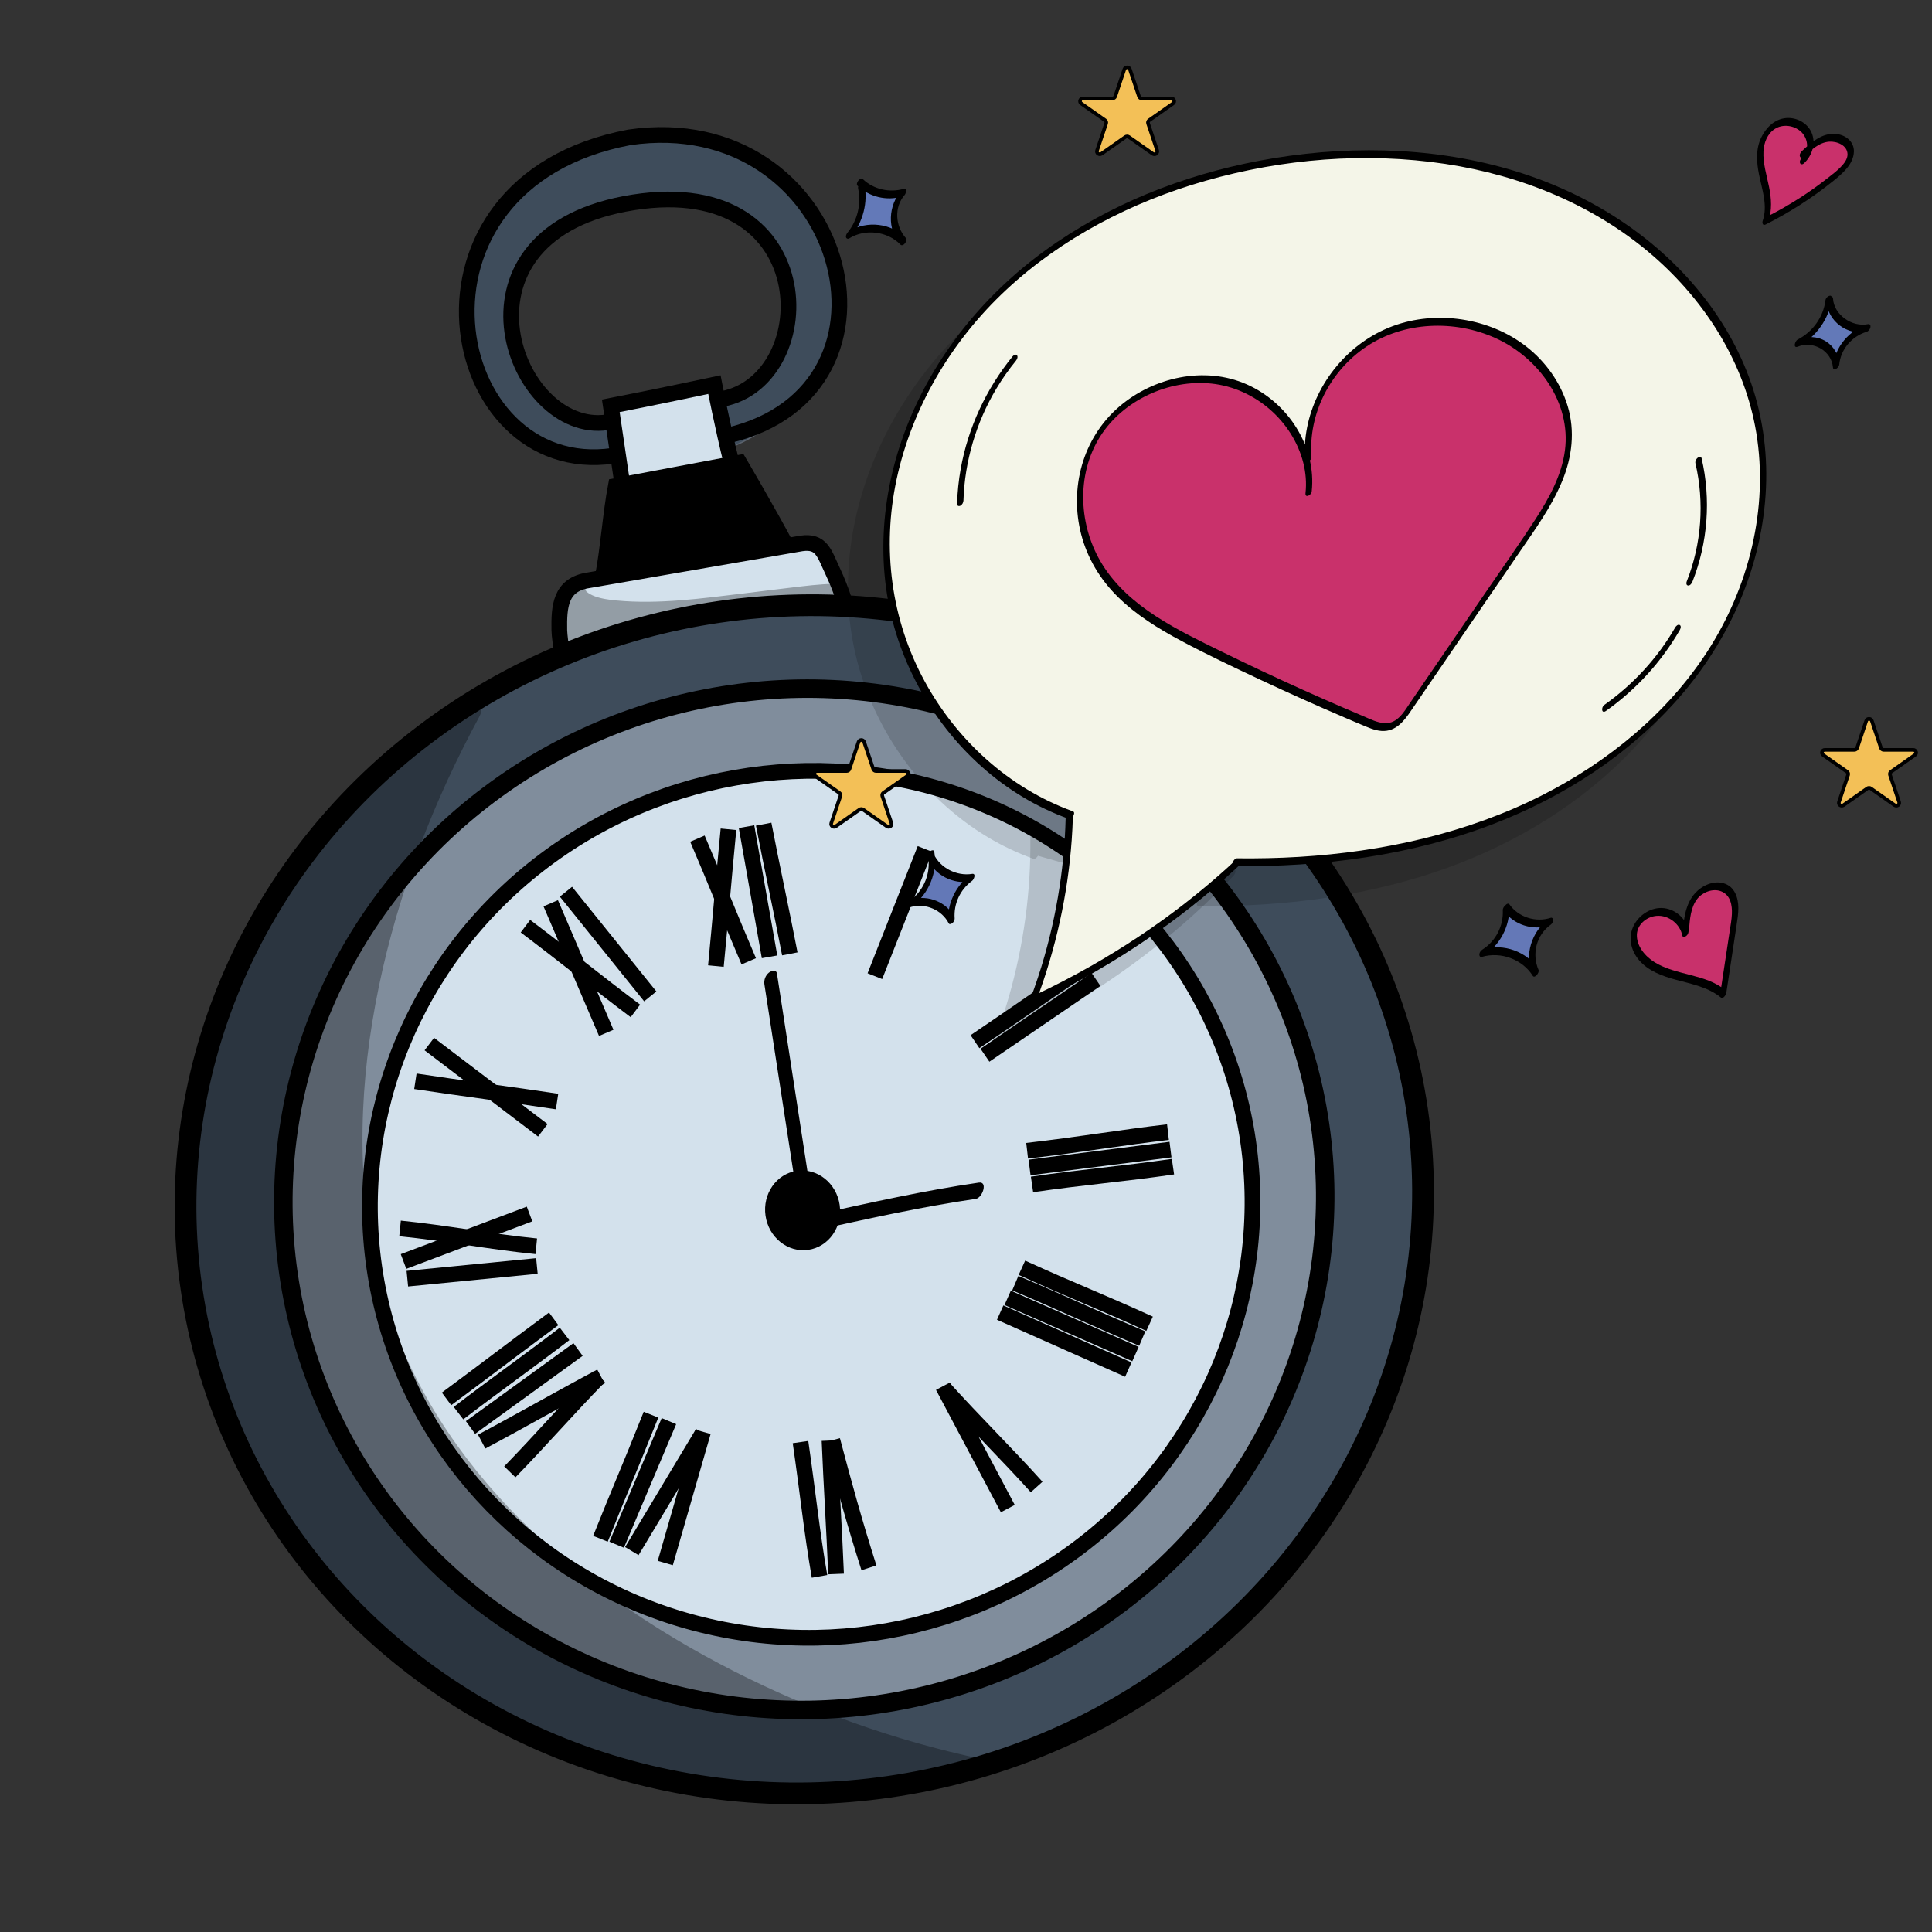 <?xml version="1.0" encoding="utf-8"?>
<!-- Generator: Adobe Adobe Illustrator 24.2.0, SVG Export Plug-In . SVG Version: 6.00 Build 0)  -->
<svg version="1.1" xmlns="http://www.w3.org/2000/svg" xmlns:xlink="http://www.w3.org/1999/xlink" x="0px" y="0px"
	 viewBox="0 0 1700.79 1700.79" style="enable-background:new 0 0 1700.79 1700.79;" xml:space="preserve">
<rect x="0" y="0" width="1700.79" height="1700.79" fill="#333333" stroke="none"/>
<style type="text/css">
	.st0{fill:#3E4C5B;stroke:#5B636E;stroke-width:1.062;stroke-miterlimit:10;}
	.st1{fill:#D3E1EC;stroke:#000000;stroke-width:13.818;stroke-miterlimit:10;}
	.st2{stroke:#000000;stroke-width:13.818;stroke-miterlimit:10;}
	.st3{fill:none;stroke:#000000;stroke-width:13.818;stroke-miterlimit:10;}
	.st4{fill:#3E4C5B;stroke:#000000;stroke-width:19.155;stroke-miterlimit:10;}
	.st5{fill:#808D9C;stroke:#000000;stroke-width:16.296;stroke-miterlimit:10;}
	.st6{stroke:#000000;stroke-width:1.431;stroke-miterlimit:10;}
	.st7{opacity:0.302;}
	.st8{opacity:0.149;}
	.st9{fill:#C9316B;}
	.st10{fill:#F4F5E8;}
	.st11{fill:#6379B8;}
	.st12{fill:#F3C057;stroke:#000000;stroke-width:3.181;stroke-miterlimit:10;}
	.st13{fill:#C8316B;}
	.st14{fill:#6478B7;}
	.st15{fill:#6378B7;}
</style>
<g id="Ebene_4">
</g>
<g id="Ebene_8">
	<path class="st0" d="M643.28,393.65c55.04-21.27,92.64-78.63,90.6-135.83s-42.64-110.59-97.72-130.78s-121.48-6.94-165.52,31.61
		s-64.45,100.27-53.28,156.39c10.55,53.04,68.64,92.27,123.94,83.03c-2.33-9.32-4.67-18.64-7-27.96
		c-42.37-1.62-78.2-39.11-81.2-80.1c-3-40.99,23.77-81.52,61.55-100.56s84.31-17.9,123.13-1.65c32.69,13.69,55.08,47.54,54.35,82.18
		c-0.73,34.64-24.54,67.99-57.8,80.95C637.72,365.23,641.11,379.51,643.28,393.65z"/>
</g>
<g id="Ebene_6">
	<path class="st1" d="M547.04,420.7c-2.91-19.76-6.43-43.66-9.34-63.43c35.54-6.83,91.21-18.66,91.21-18.66s7.43,38.09,15.3,69.7"/>
	<path class="st1" d="M495.46,576.17c-1.51-3.57-3.02-17.75-3.08-21.38c-0.32-20.38,0.54-40.32,25.89-43.99l187.2-32.42
		c17.8-2.58,20.13,8.68,27.57,24.48c3.7,7.85,7.52,17.18,10.72,27.57"/>
	<path class="st2" d="M530.88,506.6c4.5-23.54,6.73-55.2,11.22-78.74c34.44-6.46,108.84-20.51,108.84-20.51s27.01,46,41.36,73.32"/>
	<path class="st3" d="M635.94,351.19c88.31-16.84,88.43-204.95-86.22-171.66c-162.02,30.89-96.31,204-15.45,192.28"/>
	<path class="st3" d="M640.61,383.44C812.25,343.62,743.82,93.39,554,120.91C341,161.13,391.04,422.79,539.68,401.24"/>
	<path class="st2" d="M687.93,1044.85c-32.51,4.71-26.22,46.16,4.89,39.8C721.73,1078.74,721.11,1038.33,687.93,1044.85z"/>
	<path class="st2" d="M662.99,869.37c-15.23,62.14-8.16,127.63,24.38,179.72C707.69,987.19,693.66,931.09,662.99,869.37z"/>
	<path class="st2" d="M675.55,1065.11c-47.09-5.02-66.43-5.36-133.66,21.17C607.68,1090.1,629.44,1087.41,675.55,1065.11z"/>
</g>
<g id="Ebene_5">
	
		<ellipse transform="matrix(0.99 -0.143 0.143 0.99 -144.041 112.527)" class="st4" cx="708.28" cy="1055.09" rx="545" ry="522.38"/>
	
		<ellipse transform="matrix(0.99 -0.143 0.143 0.99 -144.041 112.526)" class="st5" cx="708.28" cy="1055.09" rx="458.66" ry="449.25"/>
	
		<ellipse transform="matrix(0.99 -0.143 0.143 0.99 -144.608 113.445)" class="st1" cx="714.37" cy="1059.49" rx="388.51" ry="381.34"/>
</g>
<g id="Ebene_7">
	<path class="st3" d="M736.01,1385.6c-1.6-39.43-4.15-77.98-5.75-117.42"/>
	<path class="st3" d="M764.95,1380.2c-12.98-40.7-22.09-74.12-32.22-112.37"/>
	<path class="st3" d="M704.71,1269.5c6.6,45.5,9.78,78.12,16.74,118.22"/>
	<path class="st3" d="M585.66,1375.97c11.09-38.49,22.19-76.98,33.28-115.48"/>
	<path class="st3" d="M528.58,1354.63c17.24-43.25,24.24-58.34,44.52-109.24"/>
	<path class="st3" d="M542.89,1359.86c18.02-42.98,31.3-73.77,45.99-108.8"/>
	<path class="st3" d="M556.22,1365.46c20.81-34.65,41.62-69.3,62.43-103.95"/>
	<path class="st3" d="M887.19,1328.04c-19.03-35.91-25.43-47.97-57.1-107.71"/>
	<path class="st3" d="M880.48,1155.51c37.6,16.73,75.21,33.45,112.81,50.18"/>
	<path class="st3" d="M887.08,1142.53c36.74,16.26,75.76,33.24,112.5,49.5"/>
	<path class="st3" d="M893.8,1129.59c50.84,21.64,59.24,26.42,111.76,48.78"/>
	<path class="st3" d="M899.61,1116.04c44.23,20.21,69.39,29.65,112.4,49.31"/>
	<path class="st3" d="M912.58,1309.04c-25.78-28.7-55.69-58.1-81.47-86.8"/>
	<path class="st3" d="M904.2,1013.03c49.09-5.66,82.45-11.61,123.99-16.4"/>
	<path class="st3" d="M906.34,1027.74c41.36-5.25,82.72-10.5,124.08-15.74"/>
	<path class="st3" d="M908.5,1042.69c45.62-6.61,78.97-9.11,124.09-15.65"/>
	<path class="st3" d="M867.07,928.92c32.59-22.23,65.17-44.47,97.76-66.7"/>
	<path class="st3" d="M858.3,917.01c32.14-21.7,65.65-45.19,97.79-66.89"/>
	<path class="st3" d="M770.18,859.35c20.58-51.93,21.41-54.59,44.15-111.95"/>
	<path class="st3" d="M613.96,738.29c16.47,38.37,28.7,69.61,45.18,107.98"/>
	<path class="st3" d="M630.22,850.46c4.07-41.68,7-78.74,11.07-120.42"/>
	<path class="st3" d="M657.19,727.74c6.75,38.19,13.51,76.39,20.26,114.58"/>
	<path class="st3" d="M672.28,725.55c7.28,37.9,15.73,76.28,23.01,114.18"/>
	<path class="st3" d="M462.56,815.36c33.56,25.24,63.23,49.32,96.79,74.56"/>
	<path class="st3" d="M533.69,909.24c-16.29-38.02-32.58-76.05-48.87-114.07"/>
	<path class="st3" d="M498.22,785.01c24.74,30.71,49.48,61.42,74.22,92.13"/>
	<path class="st3" d="M365.68,951.87c39.03,5.96,85.68,11.87,124.71,17.83"/>
	<path class="st3" d="M477.85,995.03c-33.3-25.31-66.61-50.61-99.91-75.92"/>
	<path class="st3" d="M355.24,1110.53c36.98-13.94,73.96-27.89,110.93-41.83"/>
	<path class="st3" d="M352.18,1081.42c40.72,4.07,79.18,11.64,119.91,15.71"/>
	<path class="st3" d="M358.59,1125.65c38.02-3.73,76.04-7.45,114.06-11.18"/>
	<path class="st3" d="M424.02,1269.08c36.25-19.28,68.76-38.02,105.01-57.3"/>
	<path class="st3" d="M414.18,1256.67c31.56-22.88,63.13-45.77,94.69-68.65"/>
	<path class="st3" d="M403.64,1244.03c30.05-23.1,63.3-46.66,93.35-69.76"/>
	<path class="st3" d="M393.1,1231.49c42.74-31.67,47.69-35.94,94.32-70.49"/>
	<path class="st3" d="M448.81,1295.7c28.19-28.98,48.73-52.95,78.77-83.84"/>
</g>
<g id="Ebene_9">
	<g>
		<g>
			<path d="M672.92,866.52c10.07,65.25,20.14,130.5,30.2,195.75c0.59,3.81,5.14,2.37,7.09,0.79c3.01-2.44,4.54-6.53,3.96-10.29
				c-10.07-65.25-20.14-130.5-30.2-195.75c-0.59-3.81-5.14-2.37-7.09-0.79C673.87,858.66,672.34,862.76,672.92,866.52L672.92,866.52
				z"/>
		</g>
	</g>
	<g>
		<g>
			<path d="M715.47,1083.57c47.64-10.45,95.25-21.14,143.55-28.18c5.89-0.86,10.86-15.51,2.7-14.32
				c-48.29,7.04-95.9,17.74-143.55,28.18C712.36,1070.52,707.53,1085.31,715.47,1083.57L715.47,1083.57z"/>
		</g>
	</g>
	
		<ellipse transform="matrix(0.99 -0.143 0.143 0.99 -145.449 112.415)" class="st6" cx="706.8" cy="1064.79" rx="32.25" ry="34.42"/>
</g>
<g id="Ebene_10">
	<g class="st7">
		<path d="M417.87,628.44c-95.32,175.61-146.32,402.76-61.23,581.65s304.59,303.34,503.44,345.4
			c-495.35,71.81-756.2-267.35-677.1-592.57c33.94-139.55,103.38-248.8,226.23-341.43"/>
		<g>
			<path d="M413.73,626.05c-41.5,76.61-73.31,158.93-91.16,244.3c-17.31,82.79-21.31,169.56-2.86,252.52
				c17.09,76.88,55.02,146.28,107.46,204.72c52.04,58,115.64,105.17,183.61,142.88c68.95,38.25,143.23,67.31,219.78,86.17
				c8.89,2.19,17.82,4.23,26.78,6.13c1.36-4.82,2.73-9.63,4.09-14.45c-58.43,8.42-117.64,11.73-176.6,8.17
				c-51.81-3.13-103.37-11.56-153.14-26.39c-44.4-13.23-87.33-31.79-127.08-55.64c-36.88-22.12-71.03-48.85-100.88-79.83
				c-28.38-29.46-52.91-62.6-72.64-98.44c-19.32-35.1-33.85-72.76-43.33-111.68c-9.58-39.34-13.82-79.86-12.88-120.33
				c1.02-43.99,8.63-87.38,20.8-129.62c15.43-53.58,37.62-105.07,67.68-152.1c30.56-47.81,68.98-90.18,112.03-127.03
				c11.5-9.84,23.32-19.28,35.39-28.4c2.7-2.04,5.1-6.9,3.96-10.29c-1.23-3.65-4.72-2.59-7.09-0.79
				c-47.65,36.01-91.31,77.6-127.31,125.38c-34.3,45.52-61.38,96.1-80.89,149.63c-16.94,46.47-29.34,95.05-33.95,144.36
				c-3.9,41.71-2.54,83.69,4.33,125.02c6.73,40.48,18.85,80.02,36,117.3c17.33,37.66,39.54,72.93,66.17,104.72
				c27.63,32.97,59.8,62.14,95.07,86.75c38,26.51,79.6,47.7,123.08,63.63c47.96,17.57,98.08,28.92,148.79,34.78
				c57.6,6.66,115.83,6.27,173.5,0.72c15.48-1.49,30.91-3.38,46.3-5.59c4.92-0.71,11.03-12.97,4.09-14.45
				c-75.3-16-148.46-42.23-217.04-77.15c-68.89-35.09-134.05-79.31-188.68-134.27c-53.31-53.64-95.58-117.56-117.65-190.26
				c-24.16-79.6-25.08-164.64-11.8-246.29c13.68-84.11,41.9-165.86,80.03-241.95c4.62-9.23,9.41-18.37,14.32-27.45
				c1.32-2.43,3.02-7.45-0.16-9.29C418.77,619.76,415.01,623.7,413.73,626.05L413.73,626.05z"/>
		</g>
	</g>
	<g class="st7">
		<path d="M508.66,522.3c10.22,34.8,204.21-4.67,223.07-0.57c-17.38,0.52-216.22,42.63-232.37,44.97
			c-13.42,1.95-2.32-37.93,9.48-44.49c4.02,2.23-0.17,15.55,3.85,17.78"/>
		<g>
			<path d="M503.13,527.05c3.27,10.43,15.97,13.44,25.43,15.03c16.43,2.77,33.48,2.23,50.06,1.41
				c38.98-1.92,77.67-7.43,116.38-12.08c7.25-0.87,15.05-1.8,21.71-2.31c3.96-0.3,8.34-0.89,12.28-0.08
				c1.83-4.86,3.65-9.71,5.48-14.57c-12.29,0.45-24.8,3.66-36.83,5.92c-22.34,4.19-44.63,8.65-66.92,13.13
				c-40.71,8.18-81.34,16.85-122.13,24.63c-2.24,0.43-4.48,0.87-6.73,1.23c-2.06,0.34-2.47-0.32-2.8-2.45
				c-0.85-5.47,1.19-11.7,3.1-16.75c1.11-2.94,2.22-5.36,3.91-8.06c0.83-1.32,2.18-2.89,2.88-3.31c-1.36,0.11-2.73,0.22-4.09,0.33
				c1.02,0.76,0.12,7.15,0.18,8.44c0.17,3.59,0.65,7.06,3.67,9.34c5,3.77,13.32-9.76,7.96-13.79c-1.02-0.76-0.12-7.15-0.18-8.44
				c-0.17-3.59-0.65-7.06-3.67-9.34c-1.07-0.81-3.1-0.26-4.09,0.33c-11.14,6.69-16.74,21.41-19.67,33.42
				c-1.85,7.61-4.43,26.02,8.34,24.86c12.9-1.18,25.95-4.9,38.61-7.46c48.76-9.85,97.47-19.98,146.33-29.38
				c10.28-1.98,20.57-3.93,30.89-5.72c3.56-0.62,7.12-1.22,10.69-1.74c1.19-0.17,2.39-0.33,3.58-0.48c0.46-0.06,0.93-0.1,1.39-0.15
				c-1.94,0.2-0.36,0.04,0.09,0.02c5.56-0.2,13.07-13.03,5.48-14.57c-3.29-0.67-6.88-0.28-10.2-0.07c-6.18,0.4-12.35,1.07-18.5,1.77
				c-17.02,1.93-34.01,4.2-51.02,6.23c-36.79,4.4-75.04,9.76-112.13,6.23c-6.58-0.63-13.86-1.63-19.55-3.91
				c-2.3-0.92-4.55-2.06-6.48-3.64c-0.6-0.49-2.26-3.01-2.42-3.52C511.77,509.84,501.34,521.34,503.13,527.05L503.13,527.05z"/>
		</g>
	</g>
</g>
<g id="Ebene_12">
	<g>
		<g id="Ebene_3_Kopie">
			<g class="st8">
				<path d="M910.26,735.78c0.77,60.75-9.99,121.59-31.8,179.64c79.37-37.29,149.74-87.46,205.88-146.76"/>
				<g>
					<path d="M907.05,737.5c0.56,47.09-5.84,94.1-18.78,139.5c-3.67,12.88-7.92,25.61-12.63,38.17c-0.82,2.18-0.06,5.18,2.88,3.79
						c30.87-14.53,60.69-31.1,89.11-49.72c27.8-18.22,54.3-38.3,79.03-60.28c13.66-12.14,26.78-24.85,39.31-38.08
						c1.15-1.22,2.32-3.96,1.12-5.47c-1.29-1.63-3.41-0.03-4.4,1.01c-22.02,23.23-45.96,44.73-71.38,64.45
						c-25.95,20.14-53.45,38.38-82.14,54.69c-16.56,9.42-33.51,18.18-50.79,26.31c0.96,1.26,1.92,2.53,2.88,3.79
						c17-45.38,27.54-92.88,30.99-141.03c0.97-13.51,1.36-27.05,1.2-40.59c-0.02-1.89-1.61-2.61-3.27-1.82
						C908.35,733.12,907.03,735.55,907.05,737.5L907.05,737.5z"/>
				</g>
			</g>
			<g class="st8">
				<path d="M1056.43,794.2c79.82,0.97,160.54-10.04,234.23-39.65s140.1-78.63,182.61-143.84s59.49-147.06,38.94-221.5
					c-21.83-79.05-84.52-144.58-160.61-180.63s-164.26-44.31-248.19-32.87c-94.46,12.87-186.64,51.21-254.12,116.29
					S741.28,450.08,750.4,541.73c9.12,91.65,71.63,178.84,161.02,210.96"/>
				<g>
					<path d="M1055.09,797.64c77.55,0.88,156.08-9.29,228.42-37.16c62.37-24.03,119.78-61.31,163.26-111.02
						c45.26-51.74,73.72-116.98,76.69-184.92c1.45-33.1-3.42-66.46-15.08-97.66c-10.7-28.64-26.78-55.32-46.68-78.91
						c-42.42-50.3-100.83-85.52-164.96-103.97c-70.8-20.36-147.01-20.98-219.21-7.39c-67.72,12.75-133.23,38.81-188.54,78.91
						c-54.92,39.82-98.25,93.9-122.33,156.14c-23.08,59.64-27.66,126.03-7.08,186.96c18.97,56.17,57.53,106.84,109.75,138.22
						c12.7,7.63,26.15,14.02,40.16,19.09c3.07,1.11,6.73-5.49,3.9-6.52c-56.66-20.52-102.36-62.94-130.42-114.24
						c-29.87-54.62-37.77-117.5-24.91-177.81c13.51-63.37,48.34-122.13,96.44-166.98c48.96-45.65,110.42-77.52,175.47-96.08
						c67.99-19.41,140.92-25.43,211.11-14.89c67.23,10.1,131.57,36.5,182.49,80.53c47.11,40.75,81.36,95.53,91.35,156.22
						c10.94,66.52-6.52,136.14-43.34,192.88c-35.06,54.03-87,96.66-145.17,126.16c-65.9,33.43-140,49.77-213.98,54.26
						c-18.2,1.1-36.43,1.49-54.66,1.28C1054.73,790.72,1051.73,797.6,1055.09,797.64L1055.09,797.64z"/>
				</g>
			</g>
			<g class="st8">
				<path class="st9" d="M1120.81,468.5c4.92-43.09-28.19-86.46-71.77-96.99s-92.54,11.14-114.97,48.71s-18.15,87.66,8.24,122.75
					c21.66,28.8,55.15,46.78,87.92,63.1c46.66,23.23,94.13,44.95,142.29,65.11c5.93,2.48,12.35,4.99,18.67,3.71
					c8.04-1.64,13.38-8.81,17.91-15.43c34.27-50.1,68.54-100.2,102.81-150.3c18.1-26.47,36.83-54.74,37.95-86.44
					c0.94-26.76-11.45-53.19-31.11-72.08c-33.43-32.14-88.11-41.49-130.95-22.41c-42.84,19.08-70.95,65.32-67.3,110.73"/>
				<g>
					<path d="M1123.54,467.84c4.28-39.11-20.42-78.06-57.17-94.34c-37.31-16.53-82.19-6.18-112.18,19.53
						c-32.62,27.97-44.04,72.31-33.56,112.63c5.4,20.78,16.61,39.49,32.1,54.78c16.16,15.95,35.77,28.11,55.91,38.84
						c22.68,12.09,46,23.14,69.29,34.07c24.51,11.51,49.24,22.6,74.15,33.27c6.45,2.76,12.89,5.53,19.38,8.2
						c5.72,2.36,11.79,4.55,18.12,3.62c11.4-1.67,18.06-12.76,23.83-21.19c15.42-22.55,30.85-45.09,46.27-67.64
						s30.85-45.09,46.27-67.64c13.91-20.33,28.69-40.58,38.1-63.34c8.74-21.16,11.46-44.03,4.79-66.1
						c-6.23-20.62-19.35-39.1-36.66-52.52c-32.22-24.96-78.78-32.12-117.37-17.75c-38.98,14.51-67.61,49.97-75.35,89.3
						c-1.87,9.5-2.48,19.24-1.74,28.89c0.34,4.45,5.84-0.12,5.62-3.01c-2.89-37.79,16.38-75.98,48.73-97.42
						c32.96-21.85,77.06-23.49,112.96-7.38c38.42,17.24,66.86,57.03,61.45,98.89c-2.88,22.26-14.09,42.4-26.26,61.13
						c-13.81,21.27-28.54,42.02-42.87,62.97c-14.75,21.57-29.51,43.14-44.26,64.71c-7.42,10.85-14.85,21.71-22.28,32.57
						c-5.43,7.93-11.47,19.51-23,18.86c-6.64-0.38-12.88-3.64-18.87-6.17c-5.86-2.47-11.71-4.96-17.55-7.48
						c-11.98-5.16-23.93-10.43-35.82-15.79c-23.79-10.72-47.39-21.82-70.79-33.3c-38.86-19.06-81.92-39.25-105.31-76.59
						c-21.11-33.7-23.63-79.18-2.02-113.25c19.96-31.46,59.91-50.32,97.88-46.36c38.64,4.03,71.62,33.47,80.79,69.66
						c2.2,8.7,2.96,17.76,1.98,26.68C1117.54,474.07,1123.18,471.09,1123.54,467.84L1123.54,467.84z"/>
				</g>
			</g>
			<g class="st8">
				<g>
					<path d="M1461.34,443.01c8.03,34.46,5.38,70.89-7.64,103.91c-0.48,1.23-0.64,3.39,1.13,3.66c1.74,0.27,3.31-1.94,3.81-3.22
						c13.64-34.59,16.52-72.72,8.11-108.84c-0.41-1.75-2.44-1.17-3.47-0.38C1461.89,439.23,1460.94,441.29,1461.34,443.01
						L1461.34,443.01z"/>
				</g>
			</g>
			<g class="st8">
				<g>
					<path d="M1443.54,587.46c-15.46,26.83-36.84,50.11-62.49,68.27c-2.73,1.93-2.58,8.15,1.53,5.24
						c26.67-18.88,48.93-43.36,65.01-71.25c0.66-1.14,1.47-3.53-0.08-4.39C1446,584.48,1444.18,586.35,1443.54,587.46
						L1443.54,587.46z"/>
				</g>
			</g>
			<g class="st8">
				<g>
					<path d="M816.97,475.74c1.06-34.5,11.12-68.61,28.98-98.51c5.11-8.55,10.85-16.72,17.17-24.48c0.94-1.15,2.08-3.41,0.98-4.8
						c-1.09-1.37-3.05-0.1-3.85,0.89c-23.41,28.73-39.27,63.05-45.72,99.08c-1.82,10.19-2.87,20.5-3.19,30.83
						c-0.05,1.67,1.46,2.27,2.86,1.6C815.88,479.55,816.91,477.46,816.97,475.74L816.97,475.74z"/>
				</g>
			</g>
		</g>
		<g id="Ebene_3">
			<g>
				<path class="st10" d="M941.45,700.65c0.77,60.75-9.99,121.59-31.8,179.64c79.37-37.29,149.74-87.46,205.88-146.76"/>
				<g>
					<path d="M938.24,702.37c0.56,47.09-5.84,94.1-18.78,139.5c-3.67,12.88-7.92,25.61-12.63,38.17c-0.82,2.18-0.06,5.18,2.88,3.79
						c30.87-14.53,60.69-31.1,89.11-49.72c27.8-18.22,54.3-38.3,79.03-60.28c13.66-12.14,26.78-24.85,39.32-38.08
						c1.15-1.22,2.32-3.96,1.12-5.47c-1.29-1.63-3.41-0.03-4.4,1.01c-22.02,23.23-45.96,44.73-71.38,64.45
						c-25.95,20.14-53.45,38.38-82.14,54.69c-16.56,9.42-33.51,18.18-50.79,26.31c0.96,1.26,1.92,2.53,2.88,3.79
						c17-45.38,27.54-92.88,30.99-141.03c0.97-13.51,1.36-27.05,1.2-40.59c-0.02-1.89-1.61-2.61-3.27-1.82
						C939.54,697.99,938.22,700.43,938.24,702.37L938.24,702.37z"/>
				</g>
			</g>
			<g>
				<path class="st10" d="M1087.62,759.07c79.82,0.97,160.54-10.04,234.23-39.65s140.1-78.63,182.61-143.84
					c42.51-65.21,59.49-147.06,38.94-221.5c-21.83-79.05-84.52-144.58-160.61-180.63s-164.26-44.31-248.19-32.87
					c-94.46,12.87-186.64,51.21-254.12,116.29S772.47,414.95,781.6,506.6s71.63,178.84,161.02,210.96"/>
				<g>
					<path d="M1086.28,762.51c77.55,0.88,156.08-9.29,228.42-37.16c62.37-24.03,119.78-61.31,163.26-111.02
						c45.26-51.74,73.72-116.98,76.69-184.92c1.45-33.1-3.42-66.46-15.08-97.66c-10.7-28.64-26.78-55.32-46.68-78.91
						c-42.42-50.3-100.83-85.52-164.96-103.97c-70.8-20.36-147.01-20.98-219.21-7.39c-67.72,12.75-133.23,38.81-188.54,78.91
						c-54.92,39.82-98.25,93.9-122.33,156.14c-23.08,59.64-27.66,126.03-7.08,186.96c18.97,56.17,57.53,106.84,109.75,138.22
						c12.7,7.63,26.15,14.02,40.16,19.09c3.07,1.11,6.73-5.49,3.9-6.52c-56.66-20.52-102.36-62.94-130.42-114.24
						c-29.87-54.62-37.77-117.5-24.91-177.81c13.51-63.37,48.34-122.13,96.44-166.98c48.96-45.65,110.42-77.52,175.47-96.08
						c67.99-19.41,140.92-25.43,211.11-14.89c67.23,10.1,131.57,36.5,182.49,80.53c47.11,40.75,81.36,95.53,91.35,156.22
						c10.94,66.52-6.52,136.14-43.34,192.88c-35.06,54.03-87,96.66-145.17,126.16c-65.9,33.43-140,49.77-213.98,54.26
						c-18.2,1.1-36.43,1.49-54.66,1.28C1085.93,755.59,1082.93,762.48,1086.28,762.51L1086.28,762.51z"/>
				</g>
			</g>
			<g>
				<path class="st9" d="M1152,433.38c4.92-43.09-28.19-86.46-71.77-96.99s-92.54,11.14-114.97,48.71
					c-22.43,37.56-18.15,87.66,8.24,122.75c21.66,28.8,55.15,46.78,87.92,63.1c46.66,23.23,94.13,44.95,142.29,65.11
					c5.93,2.48,12.35,4.99,18.67,3.71c8.04-1.64,13.38-8.81,17.91-15.43c34.27-50.1,68.54-100.2,102.81-150.3
					c18.1-26.47,36.84-54.74,37.95-86.44c0.94-26.76-11.45-53.19-31.11-72.08c-33.43-32.14-88.11-41.49-130.95-22.41
					c-42.84,19.08-70.95,65.32-67.3,110.73"/>
				<g>
					<path d="M1154.73,432.71c4.28-39.11-20.42-78.06-57.17-94.34c-37.31-16.53-82.19-6.18-112.18,19.53
						c-32.62,27.97-44.04,72.31-33.56,112.63c5.4,20.78,16.61,39.49,32.1,54.78c16.16,15.95,35.77,28.11,55.91,38.84
						c22.68,12.09,46,23.14,69.29,34.07c24.51,11.51,49.24,22.6,74.15,33.27c6.45,2.76,12.89,5.53,19.38,8.2
						c5.72,2.36,11.79,4.55,18.12,3.62c11.4-1.67,18.06-12.76,23.83-21.19c15.42-22.55,30.85-45.09,46.27-67.64
						c15.42-22.55,30.85-45.09,46.27-67.64c13.91-20.33,28.69-40.58,38.1-63.34c8.74-21.16,11.46-44.03,4.79-66.1
						c-6.23-20.62-19.35-39.1-36.66-52.52c-32.22-24.96-78.78-32.12-117.37-17.75c-38.98,14.51-67.61,49.97-75.35,89.3
						c-1.87,9.5-2.48,19.24-1.74,28.89c0.34,4.45,5.84-0.12,5.62-3.01c-2.89-37.79,16.38-75.98,48.73-97.42
						c32.96-21.85,77.06-23.49,112.96-7.38c38.42,17.24,66.86,57.03,61.45,98.89c-2.88,22.26-14.09,42.4-26.26,61.13
						c-13.81,21.27-28.54,42.02-42.87,62.97c-14.75,21.57-29.51,43.14-44.26,64.71c-7.42,10.85-14.85,21.71-22.28,32.57
						c-5.43,7.93-11.47,19.51-23,18.86c-6.64-0.38-12.88-3.64-18.87-6.17c-5.86-2.47-11.71-4.96-17.55-7.48
						c-11.98-5.16-23.93-10.43-35.82-15.79c-23.79-10.72-47.39-21.82-70.79-33.3c-38.86-19.06-81.92-39.25-105.31-76.59
						c-21.11-33.7-23.63-79.18-2.02-113.25c19.96-31.46,59.91-50.32,97.88-46.36c38.64,4.03,71.62,33.47,80.79,69.66
						c2.2,8.7,2.96,17.76,1.98,26.68C1148.73,438.95,1154.38,435.97,1154.73,432.71L1154.73,432.71z"/>
				</g>
			</g>
			<g>
				<g>
					<path d="M1492.54,407.88c8.03,34.46,5.38,70.89-7.64,103.91c-0.48,1.23-0.64,3.39,1.13,3.66c1.74,0.27,3.31-1.94,3.81-3.22
						c13.64-34.59,16.52-72.72,8.11-108.84c-0.41-1.75-2.44-1.17-3.47-0.38C1493.08,404.11,1492.13,406.16,1492.54,407.88
						L1492.54,407.88z"/>
				</g>
			</g>
			<g>
				<g>
					<path d="M1474.74,552.33c-15.46,26.83-36.84,50.11-62.49,68.27c-2.73,1.93-2.58,8.15,1.53,5.24
						c26.67-18.88,48.93-43.36,65.01-71.25c0.66-1.14,1.47-3.53-0.08-4.39C1477.19,549.35,1475.37,551.23,1474.74,552.33
						L1474.74,552.33z"/>
				</g>
			</g>
			<g>
				<g>
					<path d="M848.16,440.61c1.06-34.5,11.12-68.61,28.98-98.51c5.11-8.55,10.85-16.72,17.17-24.48c0.94-1.15,2.08-3.41,0.98-4.8
						c-1.09-1.37-3.05-0.1-3.85,0.89c-23.41,28.73-39.27,63.05-45.72,99.08c-1.82,10.19-2.87,20.5-3.19,30.83
						c-0.05,1.67,1.46,2.27,2.86,1.6C847.07,444.42,848.11,442.34,848.16,440.61L848.16,440.61z"/>
				</g>
			</g>
			<g>
				<path class="st9" d="M1587.29,141.2c6.67-5.98,8.33-16.53,3.79-24.15s-14.81-11.55-23.53-9c-10.41,3.05-16.67,13.82-17.77,24.27
					c-1.1,10.45,1.84,20.84,4.13,31.12c2.29,10.27,3.92,21.19,0.33,31.1c22.4-11.24,43.44-24.99,62.57-40.9
					c7.18-5.97,14.76-14.5,11.72-23.16c-2.68-7.64-12.86-10.7-20.92-8.58c-8.06,2.12-14.42,7.94-20.41,13.55"/>
				<g>
					<path d="M1588.06,143.82c7.29-6.81,10.74-17.8,6.71-27.11c-3.64-8.42-13.02-13.56-22.37-12.79c-10.27,0.85-17.91,8.65-22,17.26
						c-4.86,10.21-4.06,21.54-1.91,32.3c2.64,13.2,7.91,27.47,3.29,40.83c-0.64,1.84-0.08,4.64,2.53,3.33
						c21.12-10.64,41.06-23.44,59.36-38.17c8.14-6.55,18.02-14.84,18.37-25.94c0.28-9.08-7.58-15.09-16.44-15.68
						c-11.79-0.78-21.28,7.64-29.15,14.99c-1.22,1.14-2.54,3.13-1.94,4.86c0.56,1.6,2.39,1.39,3.47,0.38
						c6.11-5.72,13.23-12.7,22.24-13.35c7.03-0.51,16.08,3.23,16.2,11.06c0.07,4.4-3.09,8.23-6.04,11.29
						c-3.35,3.48-7.32,6.45-11.13,9.45c-7.99,6.28-16.28,12.21-24.87,17.72c-9.74,6.25-19.82,11.97-30.18,17.19
						c0.84,1.11,1.68,2.22,2.53,3.33c3.4-9.83,2.66-20,0.66-30.03c-2.08-10.44-5.5-20.8-4.96-31.55c0.37-7.38,3.39-15.5,10.04-19.72
						c7-4.45,16.41-3.17,22.58,2.09c6.64,5.66,8.15,16.81,1.49,23.03c-1.22,1.14-2.54,3.13-1.94,4.86
						C1585.14,145.04,1586.97,144.84,1588.06,143.82L1588.06,143.82z"/>
				</g>
			</g>
			<g>
				<path class="st11" d="M1609.76,263.53c-1.85,16.06-12.35,30.97-27.15,38.53c7.05-3.02,15.62-2.5,22.23,1.36
					c6.6,3.86,11.06,10.94,11.55,18.38c1.24-14.95,12.62-28.65,27.48-33.06c-15.4,3.39-32.36-9.12-33.01-24.35"/>
				<g>
					<path d="M1607.03,264.2c-1.82,14.74-10.93,27.7-24.48,34.75c-2.52,1.31-4.27,7.99,0.11,6.21c13.7-5.58,29.71,3.9,30.91,18.14
						c0.36,4.25,5.31,0.28,5.55-2.18c1.26-13.39,10.77-24.9,24.08-29c1.76-0.54,3.09-2.32,3.4-4.05c0.24-1.4-0.28-3.08-2.07-2.71
						c-14.26,2.92-30.02-8.3-30.86-22.47c-0.1-1.63-1.36-2.32-2.86-1.6c-1.56,0.74-2.85,2.93-2.76,4.61
						c0.98,16.62,18.16,29.71,35.17,26.23c0.44-2.26,0.88-4.51,1.32-6.77c-16.62,5.12-29.29,20.31-30.87,37.11
						c1.85-0.73,3.7-1.45,5.55-2.18c-0.67-7.92-4.78-15.33-11.76-19.73c-7.46-4.7-16.83-4.88-24.88-1.6
						c0.04,2.07,0.07,4.14,0.11,6.21c16.18-8.43,27.66-24.66,29.84-42.3C1613.1,257.97,1607.44,260.96,1607.03,264.2L1607.03,264.2z
						"/>
				</g>
			</g>
			<path class="st12" d="M1647.82,634.54l8.02,23.86c0.34,1.02,1.34,1.72,2.45,1.72h25.95c2.5,0,3.54,3.08,1.52,4.5l-21,14.76
				c-0.9,0.63-1.28,1.76-0.94,2.78l8.02,23.87c0.77,2.29-1.95,4.2-3.97,2.78l-20.99-14.74c-0.9-0.64-2.13-0.64-3.03,0l-20.99,14.74
				c-2.02,1.42-4.74-0.49-3.97-2.78l8.02-23.87c0.34-1.02-0.03-2.14-0.94-2.78l-21-14.76c-2.02-1.42-0.98-4.5,1.52-4.5h25.95
				c1.12,0,2.11-0.69,2.45-1.72l8.02-23.86C1643.68,632.25,1647.05,632.25,1647.82,634.54z"/>
			<path class="st12" d="M994.68,61.04l8.02,23.86c0.34,1.02,1.34,1.72,2.45,1.72h25.95c2.5,0,3.54,3.08,1.52,4.5l-21,14.76
				c-0.9,0.63-1.28,1.76-0.94,2.78l8.02,23.87c0.77,2.29-1.95,4.2-3.97,2.78l-20.99-14.74c-0.9-0.64-2.13-0.64-3.03,0l-20.99,14.74
				c-2.02,1.42-4.74-0.49-3.97-2.78l8.02-23.87c0.34-1.02-0.03-2.14-0.94-2.78l-21-14.76c-2.02-1.42-0.98-4.5,1.52-4.5h25.95
				c1.12,0,2.11-0.69,2.45-1.72l8.02-23.86C990.55,58.74,993.91,58.74,994.68,61.04z"/>
			<path class="st12" d="M760.72,653.16l8.02,23.86c0.34,1.02,1.34,1.72,2.45,1.72h25.95c2.5,0,3.54,3.08,1.52,4.5l-21,14.76
				c-0.9,0.63-1.28,1.76-0.94,2.78l8.02,23.87c0.77,2.29-1.95,4.2-3.97,2.78l-20.99-14.74c-0.9-0.64-2.13-0.64-3.03,0l-20.99,14.74
				c-2.02,1.42-4.74-0.49-3.97-2.78l8.02-23.87c0.34-1.02-0.03-2.14-0.94-2.78l-21-14.76c-2.02-1.42-0.98-4.5,1.52-4.5h25.95
				c1.12,0,2.11-0.69,2.45-1.72l8.02-23.86C756.59,650.86,759.95,650.86,760.72,653.16z"/>
			<g>
				<path class="st13" d="M1483.69,821.35c-1.74-10.37-12.07-18.73-22.94-18.57c-10.88,0.16-20.95,8.8-22.37,19.21
					c-1.5,10.98,5.87,21.64,15.41,27.8c9.53,6.16,20.97,8.8,32.06,11.65c11.09,2.86,22.45,6.23,31.13,13.48
					c3.19-21.07,6.38-42.14,9.58-63.21c1.52-10.02,2.27-22.05-5.95-28.34c-8.48-6.49-21.93-2.01-28.25,6.48
					c-6.31,8.5-7.4,19.48-8.29,29.9"/>
				<g>
					<path d="M1486.39,819.11c-1.88-10.08-10.88-18.33-21.43-19.62c-10.95-1.33-21.58,5.59-26.48,14.76
						c-5.53,10.36-3.06,22.29,4.48,31.07c8.18,9.52,20.32,13.9,32.31,17.16c13.83,3.76,28.48,6.47,39.74,15.7
						c1.93,1.58,4.49-2.64,4.68-3.93c2-13.17,3.99-26.34,5.99-39.51c1.02-6.75,2.04-13.5,3.07-20.25
						c0.77-5.07,1.58-10.16,1.56-15.29c-0.04-8.82-3.14-18.68-12.78-21.58c-9.2-2.77-19.32,2.03-25.33,8.7
						c-8.59,9.54-9.92,22.9-10.95,34.94c-0.15,1.69,1.52,2.24,2.86,1.6c1.74-0.83,2.61-2.86,2.76-4.61
						c0.77-9.01,1.43-19.49,7.32-26.98c4.56-5.8,13.68-9.47,20.98-6.61c8.33,3.27,9.81,12.38,9.46,20.06
						c-0.22,4.89-1.14,9.73-1.87,14.57c-0.85,5.6-1.69,11.2-2.54,16.79c-2,13.17-3.99,26.34-5.99,39.51
						c1.56-1.31,3.12-2.62,4.68-3.93c-17.81-14.58-43.23-12.73-62.43-24.66c-8.33-5.18-15.84-14.2-15.49-24.23
						c0.3-8.83,8.43-15.78,17.3-16.5c10.77-0.88,20.8,7.27,22.68,17.32c0.33,1.78,2.49,1.14,3.47,0.38
						C1485.9,822.84,1486.72,820.87,1486.39,819.11L1486.39,819.11z"/>
				</g>
			</g>
			<g>
				<path class="st14" d="M1325.76,799.8c0.9,15.34-7.29,30.89-20.67,39.23c17.12-5.29,37.52,2.21,46.65,17.15
					c-6.93-15.35-1.35-35.02,12.72-44.82c-13.57,4.67-30.1-0.67-38.04-12.28"/>
				<g>
					<path d="M1322.94,801.31c0.67,13.64-6.02,27.05-17.91,34.61c-1.46,0.93-2.59,2.47-2.72,4.19c-0.09,1.19,0.51,2.77,2.11,2.3
						c16.74-5,35.86,2.16,44.89,16.61c1.73,2.76,6.06-2.96,5.13-5.09c-6.13-14-2.02-30.84,10.78-39.96c1.17-0.83,2.13-2.7,2.05-4.12
						c-0.06-1.08-0.83-2.31-2.15-1.88c-13.19,4.36-28.46-0.6-36.28-11.74c-1.91-2.72-6.55,3.25-4.84,5.69
						c8.54,12.16,25.4,17.57,39.79,12.82c-0.04-2-0.07-4-0.1-6.01c-15.38,10.95-22.17,32.55-14.66,49.69
						c1.71-1.7,3.42-3.39,5.13-5.09c-9.71-15.54-30.49-23.04-48.41-17.69c-0.2,2.16-0.41,4.33-0.61,6.49
						c14.96-9.52,24.27-26.47,23.43-43.83c-0.08-1.64-1.37-2.31-2.86-1.6C1324.14,797.45,1322.87,799.62,1322.94,801.31
						L1322.94,801.31z"/>
				</g>
			</g>
			<g>
				<path class="st15" d="M819.73,751.94c2.9,15.99-4.06,33.27-17.36,43.19c13.35-4.1,29.33,2.66,35.23,14.92
					c-1.16-14.22,5.68-28.81,17.51-37.36c-14.38,2.54-30.03-5.57-35.78-18.54"/>
				<g>
					<path d="M817.02,754.18c2.47,14.42-3.55,29.31-15.42,38.33c-1.15,0.88-2.13,2.67-2.04,4.12c0.06,1.11,0.82,2.27,2.15,1.88
						c13.01-3.81,27.61,2.62,33.48,14.38c0.62,1.24,2.49,0.33,3.18-0.22c1.16-0.92,2.15-2.65,2.04-4.12
						c-0.93-12.94,4.77-25.35,15.46-33.23c1.54-1.13,3.62-6.61-0.1-6.01c-13.52,2.22-28.16-5.26-33.73-17.4
						c-1.64-3.57-6.6,1.9-5.41,4.49c6.41,13.96,22.18,22.25,37.82,19.68c-0.04-2-0.07-4-0.1-6.01
						c-13.04,9.61-20.69,25.67-19.55,41.49c1.74-1.45,3.49-2.9,5.23-4.35c-6.45-12.91-22.86-19.61-36.99-15.47
						c0.04,2,0.07,4,0.1,6.01c14.81-11.25,22.37-30.15,19.3-48.06c-0.31-1.79-2.51-1.13-3.47-0.38
						C817.5,750.46,816.72,752.42,817.02,754.18L817.02,754.18z"/>
				</g>
			</g>
			<g>
				<path class="st11" d="M758.15,163.77c3.24,14.89-0.77,31.1-10.63,42.98c14.46-9.32,35.83-6.77,47.51,5.67
					c-10.66-11.72-10.66-31.13,0.01-42.85c-12.96,4.03-28.13,0.45-37.71-8.89"/>
				<g>
					<path d="M755.45,166.02c2.82,13.51-0.49,27.92-9.36,38.78c-0.86,1.05-1.76,2.81-1.27,4.2c0.4,1.15,1.69,1.53,2.76,0.86
						c13.88-8.73,33.76-6.33,45.03,5.41c2.42,2.52,6.78-3.49,4.84-5.69c-9.33-10.52-10.54-27.28-0.98-38.06
						c1.02-1.15,2.51-6.32-0.77-5.34c-12.46,3.72-26.63,0.53-35.95-8.35c-2.55-2.43-6.94,3.68-4.84,5.69
						c10.29,9.81,25.59,13.58,39.47,9.43c-0.26-1.78-0.51-3.56-0.77-5.34c-11.67,13.14-12.88,34.25-0.99,47.65
						c1.61-1.9,3.22-3.79,4.84-5.69c-12.6-13.12-34.43-15.71-49.98-5.93c0.5,1.69,0.99,3.37,1.49,5.06
						c10.82-13.27,15.36-30.58,11.9-47.18c-0.37-1.77-2.47-1.16-3.47-0.38C755.97,162.26,755.08,164.27,755.45,166.02L755.45,166.02
						z"/>
				</g>
			</g>
		</g>
	</g>
</g>
</svg>
